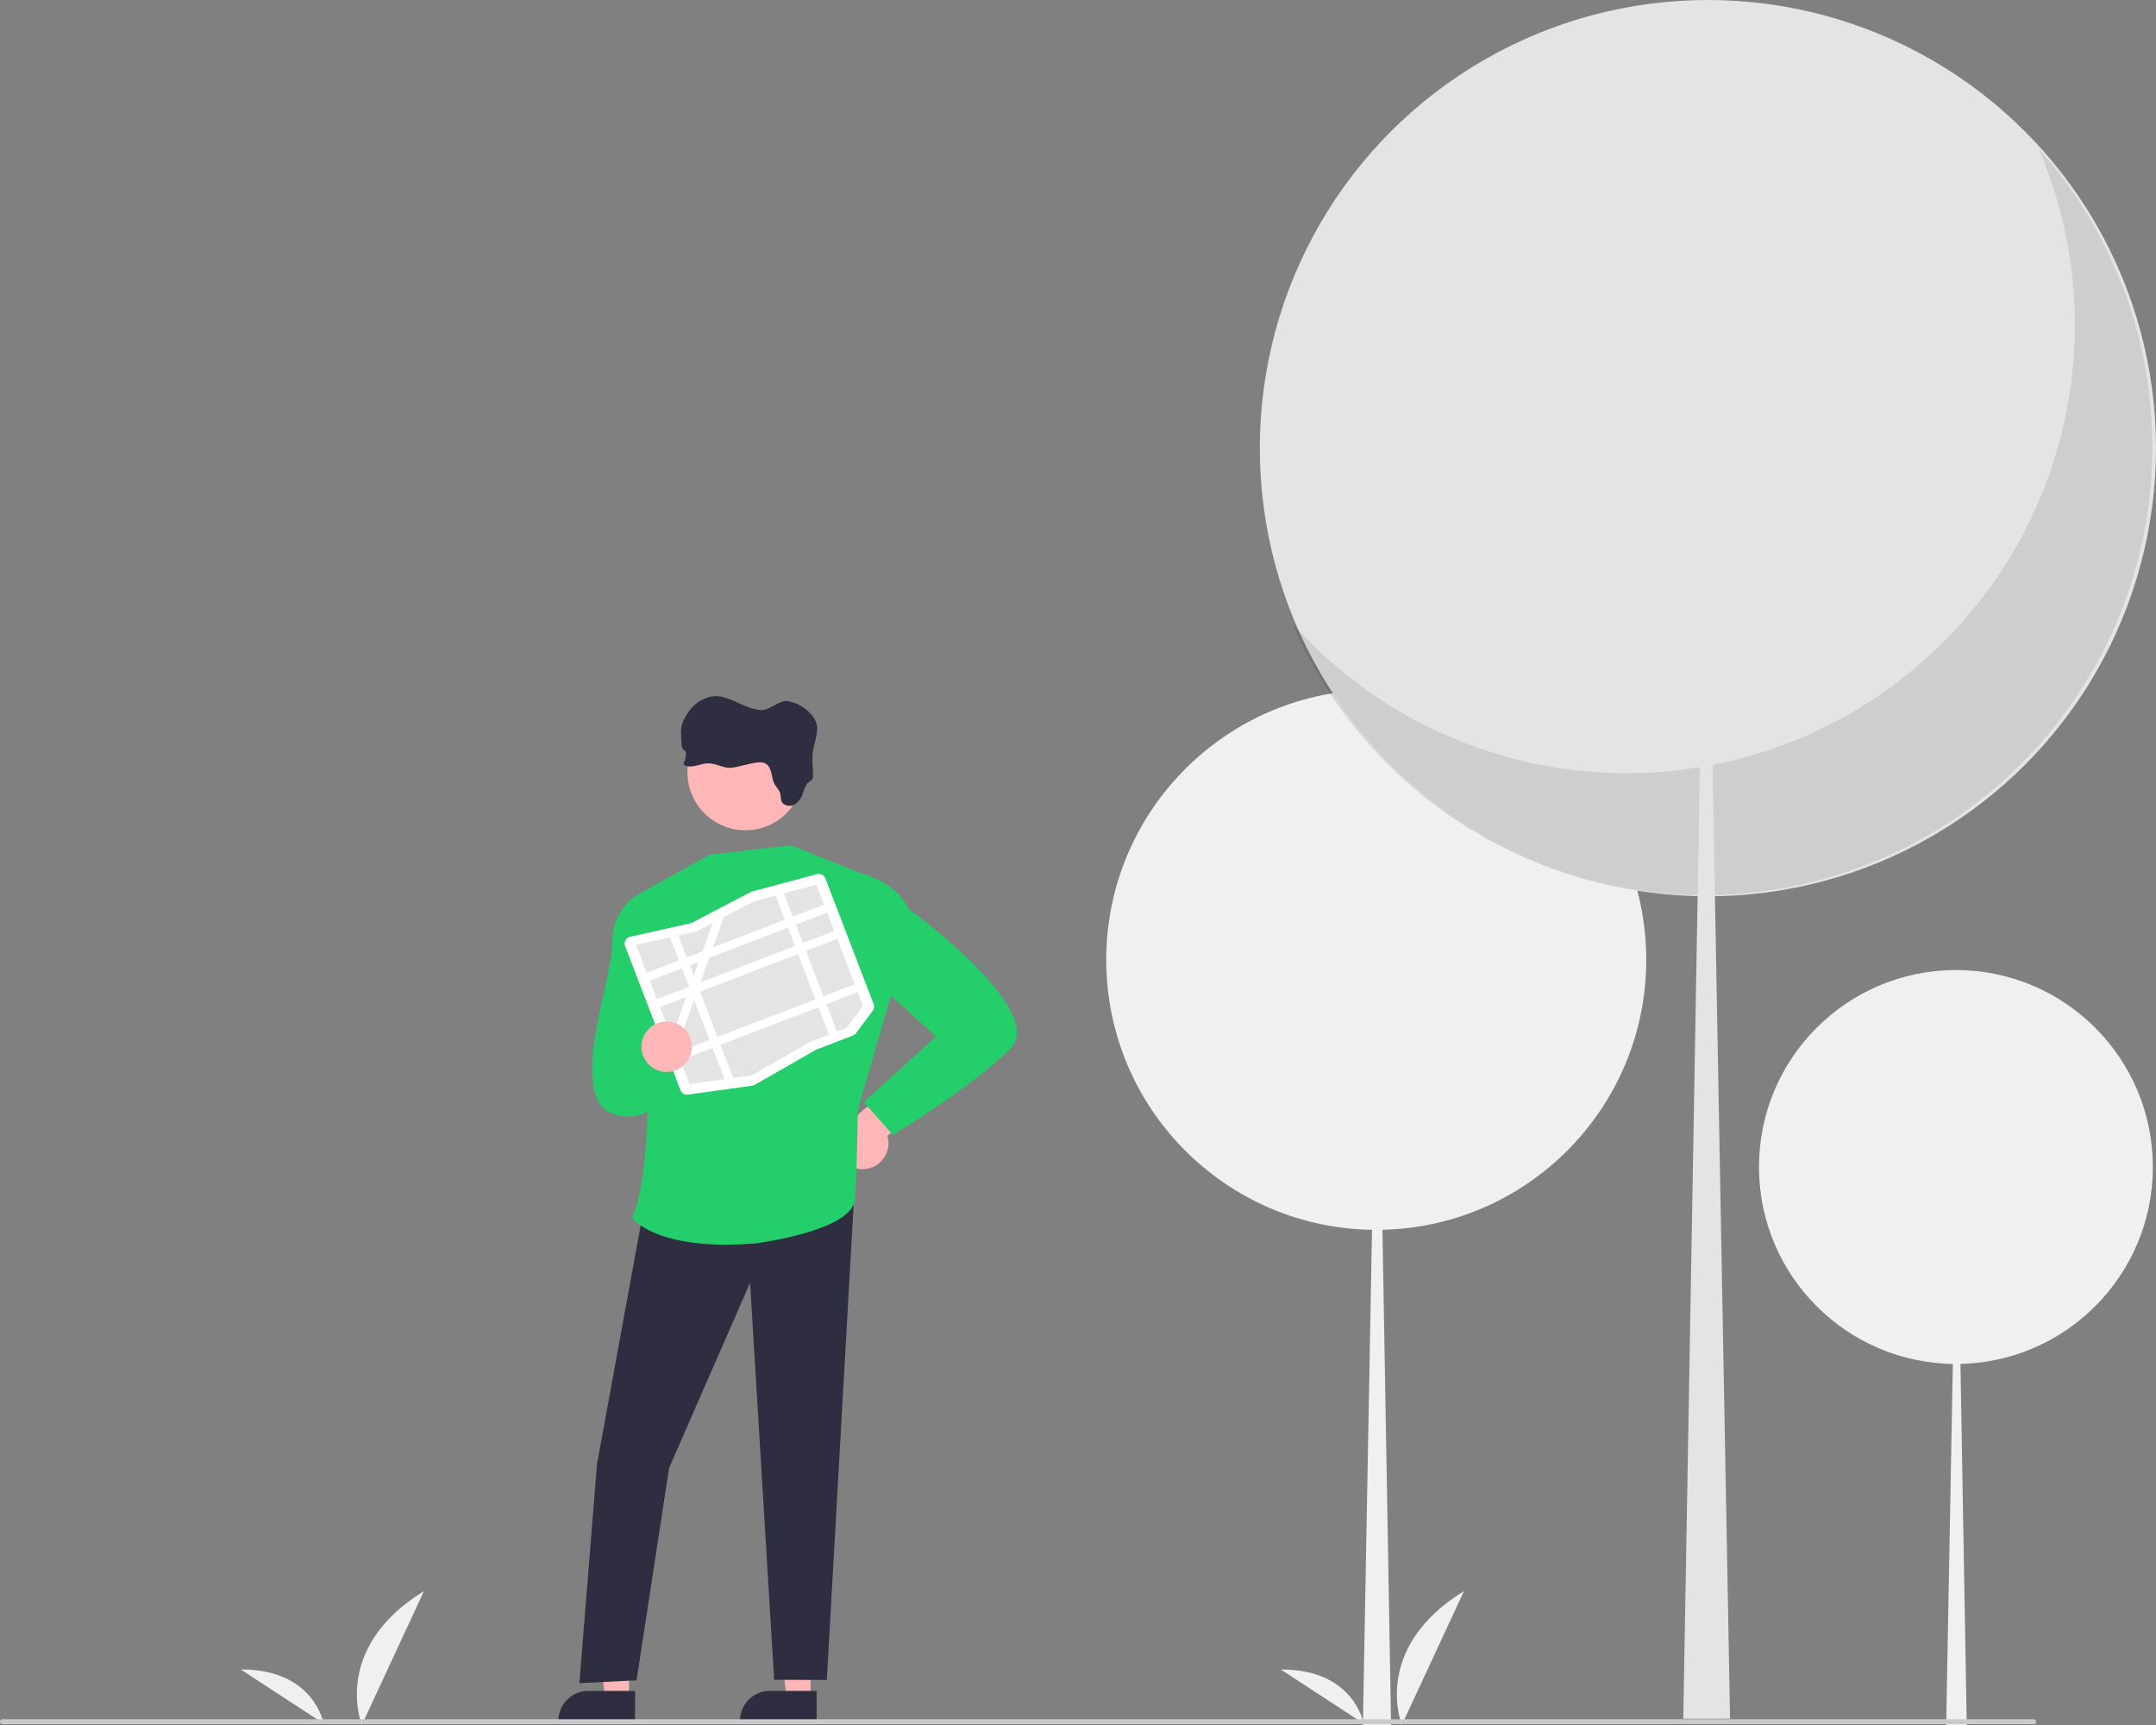 <svg data-name="Layer 1" xmlns="http://www.w3.org/2000/svg" width="885.201" height="708.317" viewBox="0 0 885.201 708.317" xmlns:xlink="http://www.w3.org/1999/xlink"><rect x="0" y="0" width="885.201" height="708.317" fill="#808080" stroke="none"/><path id="aabd4afe-642c-4327-a3f2-08ec89276309-3097" data-name="Path 482" d="M305.958,803.976s-12.753-31.391,25.505-54.934Z" transform="translate(-157.4 -95.842)" fill="#f0f0f0"/><path id="e302a207-98de-4798-aedc-79a63cff2427-3098" data-name="Path 483" d="M290.274,803.405s-3.89-22.374-34-22.182Z" transform="translate(-157.4 -95.842)" fill="#f0f0f0"/><path id="e16a8a0b-115e-4877-a9d6-27a72cf85b73-3099" data-name="Path 482" d="M732.958,803.976s-12.753-31.391,25.505-54.934Z" transform="translate(-157.4 -95.842)" fill="#f0f0f0"/><path id="b0706b48-08e0-43ea-ab25-36cfaee90c12-3100" data-name="Path 483" d="M717.274,803.405s-3.89-22.374-34-22.182Z" transform="translate(-157.4 -95.842)" fill="#f0f0f0"/><circle cx="565.054" cy="394.031" r="110.853" fill="#f0f0f0"/><polygon points="565.358 394.03 565.663 394.03 571.145 708.317 559.572 708.317 565.358 394.03" fill="#f0f0f0"/><circle cx="803.054" cy="479.085" r="80.853" fill="#f0f0f0"/><polygon points="803.276 479.085 803.498 479.085 807.496 708.317 799.055 708.317 803.276 479.085" fill="#f0f0f0"/><path d="M512.728,575.748a10.664,10.664,0,0,0,8.999-13.652L552.462,539.929l-18.409-6.992-26.364,22.123a10.721,10.721,0,0,0,5.039,20.689Z" transform="translate(-157.4 -95.842)" fill="#ffb6b6"/><polygon points="332.796 697.353 323.037 697.352 318.394 659.71 332.798 659.71 332.796 697.353" fill="#ffb6b6"/><path d="M492.684,802.655l-31.468-.001v-.398a12.249,12.249,0,0,1,12.248-12.248h.001l19.219.001Z" transform="translate(-157.4 -95.842)" fill="#2f2e41"/><polygon points="258.253 697.353 248.494 697.352 243.852 659.71 258.255 659.71 258.253 697.353" fill="#ffb6b6"/><path d="M418.142,802.655l-31.468-.001v-.398a12.249,12.249,0,0,1,12.248-12.248h.001l19.219.001Z" transform="translate(-157.4 -95.842)" fill="#2f2e41"/><polygon points="265.791 488.031 245.109 601.135 237.875 690.973 261.361 689.818 274.73 602.578 307.96 526.618 317.85 689.608 339.47 689.678 351.103 483.507 265.791 488.031" fill="#2f2e41"/><path d="M511.15,454.415l-28.989-11.534-33.256,3.805L420.712,462.271s8.624,108.158-3.877,133.527c0,0,10.016,13.874,50.826,10.487,0,0,39.753-5.024,40.739-18.06s1.193-36.737,1.193-36.737l13.799-47.551Z" transform="translate(-157.4 -95.842)" fill="#23ce6b"/><path d="M432.044,464.353l-11.332-2.082s-12.057,5.287-11.934,21.041-21.301,68.57,4.332,70.785S432.044,516.642,432.044,516.642Z" transform="translate(-157.4 -95.842)" fill="#23ce6b"/><path d="M501.956,461.126l9.194-6.711s14.038,3.171,19.23,14.471c0,0,57.566,41.75,41.732,57.584s-48.11,35.322-48.11,35.322l-11.95-13.531,29.649-26.86-24.323-22.158Z" transform="translate(-157.4 -95.842)" fill="#23ce6b"/><path d="M487.255,412.893a23.799,23.799,0,0,1-47.599,0v-.913a23.799,23.799,0,0,1,47.581.913Z" transform="translate(-157.4 -95.842)" fill="#ffb6b6"/><path d="M467.073,409.057c1.522-.25,3.173-.487,4.537.213,2.966,1.516,2.284,5.816,3.904,8.654.639,1.127,1.675,2.046,2.101,3.264s.164,2.74.834,3.916c.968,1.699,3.593,1.949,5.316.938a8.455,8.455,0,0,0,3.337-4.707c.572-1.62,1.054-3.41,2.436-4.47a5.164,5.164,0,0,0,1.334-1.09,3.289,3.289,0,0,0,.317-1.864c0-4.117-.639-7.308.292-11.297,1.492-6.431,2.856-9.61-1.87-14.378a16.351,16.351,0,0,0-8.903-4.555c-3.045-.499-7.527,3.751-10.609,3.654-7.838-.311-14.451-7.57-21.924-5.225a15.42,15.42,0,0,0-8.051,5.925c-3.654,5.383-3.325,7.466-2.795,13.891a2.375,2.375,0,0,0,.408,1.37c.274.329.719.505.987.84a2.077,2.077,0,0,1,.304,1.498,10.078,10.078,0,0,1-.725,3.045,1.254,1.254,0,0,0-.11,1.096,1.108,1.108,0,0,0,.609.414c3.045,1.096,6.334-1.017,9.592-.962s6.352,2.235,9.713,1.76C461.075,410.53,464.083,409.55,467.073,409.057Z" transform="translate(-157.4 -95.842)" fill="#2f2e41"/><path d="M466.916,541.366a2.839,2.839,0,0,1-.629.162l-26.427,3.689a2.844,2.844,0,0,1-3.061-1.804l-22.748-59.191a2.856,2.856,0,0,1,2.044-3.812l0,0,24.852-5.546a2.271,2.271,0,0,0,.552-.202l24.172-12.638a2.829,2.829,0,0,1,.588-.229l26.602-7.092a2.851,2.851,0,0,1,3.402,1.735l19.834,51.611a2.842,2.842,0,0,1-.375,2.731l-6.86,9.212a2.852,2.852,0,0,1-1.266.96l-14.991,5.761a2.255,2.255,0,0,0-.311.148L467.312,541.178A2.856,2.856,0,0,1,466.916,541.366Z" transform="translate(-157.4 -95.842)" fill="#fff"/><path d="M479.211,462.594l-3.378.901-8.952,2.388-.016.004-12.256,6.408-4.548,2.379-.002.001-6.831,3.571-.187.042-7.096,1.582-3.43.767-13.988,3.121,21.96,57.141,14.415-2.011,3.534-.494,7.533-1.053.087-.011,24.207-13.874,14.728-5.66,6.724-9.03-19.115-49.74Z" transform="translate(-157.4 -95.842)" fill="#e4e4e4"/><rect x="420.954" y="481.098" width="78.016" height="3.476" transform="translate(-299.993 101.296) rotate(-21.022)" fill="#fff"/><rect x="425.111" y="491.915" width="78.016" height="3.476" transform="translate(-303.596 103.508) rotate(-21.022)" fill="#fff"/><rect x="433.508" y="513.765" width="78.016" height="3.476" transform="translate(-310.876 107.974) rotate(-21.022)" fill="#fff"/><polygon points="321.811 366.753 343.613 423.483 340.368 424.73 318.433 367.654 321.811 366.753" fill="#fff"/><polygon points="297.21 376.453 292.733 388.91 291.181 393.23 287.56 403.312 286.784 405.467 286.007 407.633 284.985 410.476 277.646 430.901 275.738 425.936 281.722 409.28 283.076 405.509 283.274 404.959 284.875 400.5 286.895 394.878 288.448 390.556 292.659 378.833 292.661 378.832 297.21 376.453" fill="#fff"/><polygon points="278.545 384.028 301.035 442.552 297.501 443.046 275.115 384.795 278.545 384.028" fill="#fff"/><circle cx="273.731" cy="429.715" r="10.353" fill="#ffb6b6"/><circle cx="701.225" cy="183.976" r="183.976" fill="#e4e4e4"/><path d="M994.466,156.936A183.99,183.99,0,0,1,687.909,351.651,183.992,183.992,0,1,0,994.466,156.936Z" transform="translate(-157.4 -95.842)" opacity="0.1" style="isolation:isolate"/><polygon points="700.72 183.975 700.214 183.975 691.116 705.577 710.323 705.577 700.72 183.975" fill="#e4e4e4"/><path d="M992.4,803.643h-834a1,1,0,0,1,0-2h834a1,1,0,0,1,0,2Z" transform="translate(-157.4 -95.842)" fill="#cacaca"/></svg>